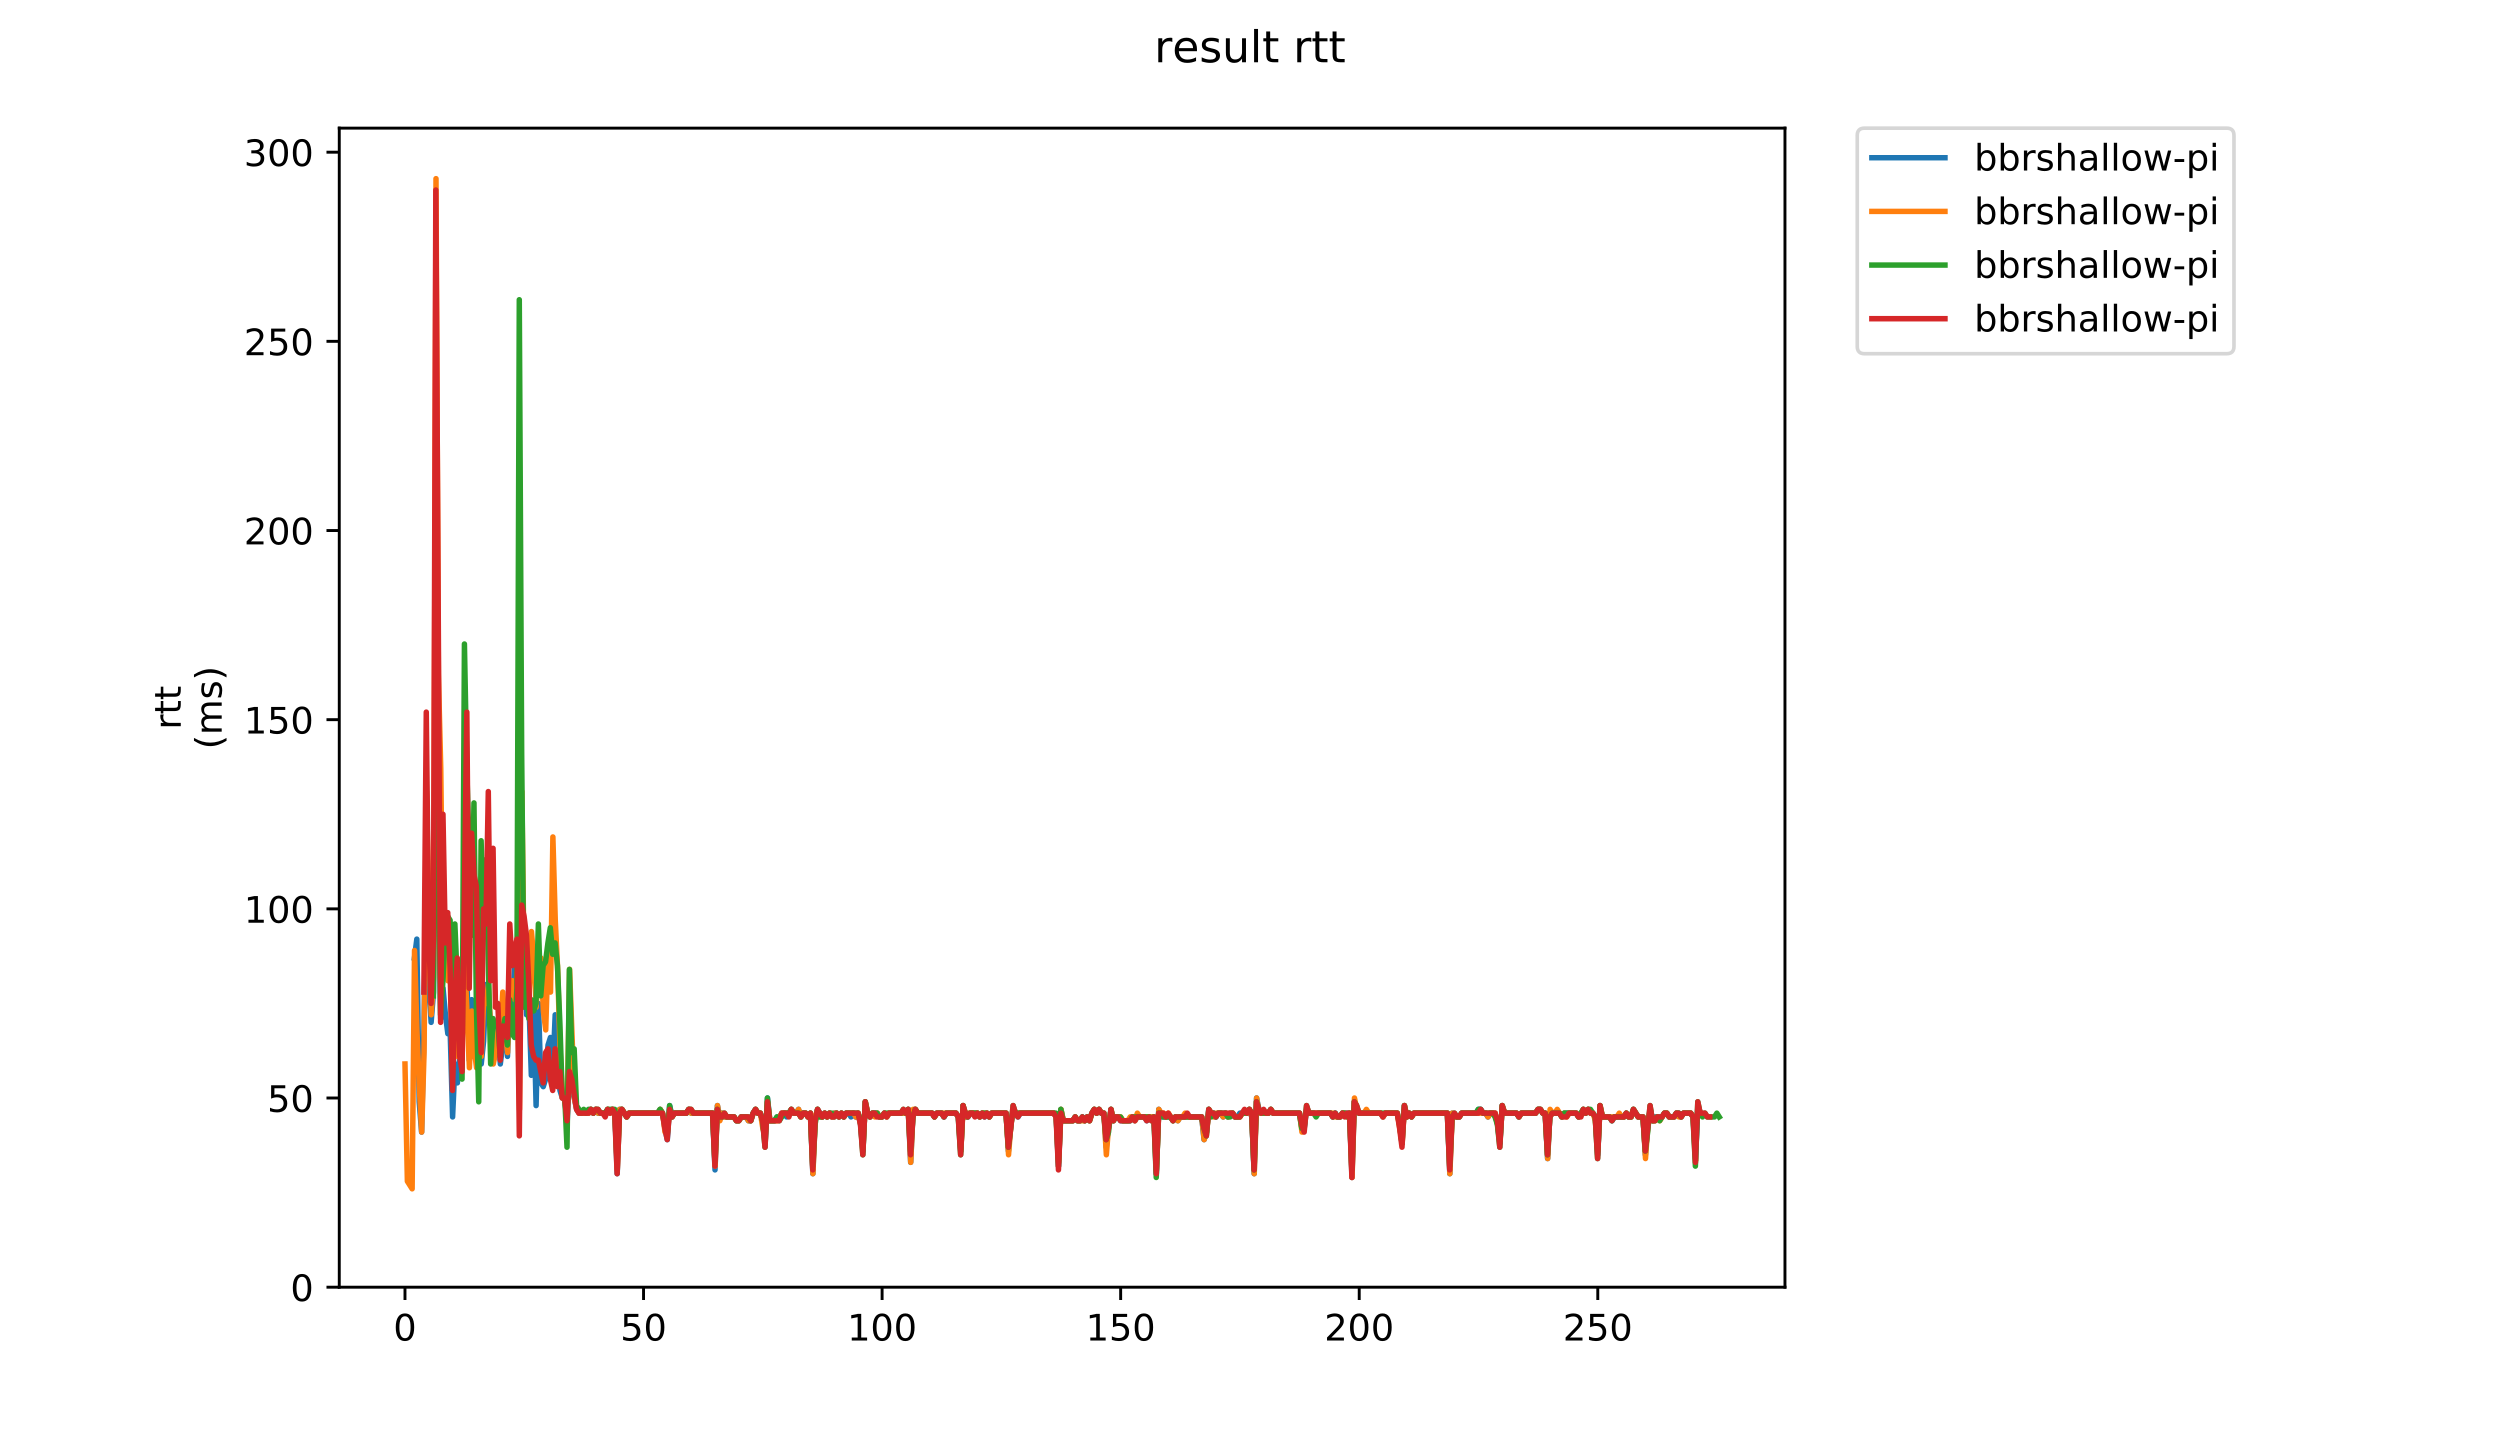 <?xml version="1.0" encoding="utf-8" standalone="no"?>
<!DOCTYPE svg PUBLIC "-//W3C//DTD SVG 1.1//EN"
  "http://www.w3.org/Graphics/SVG/1.1/DTD/svg11.dtd">
<!-- Created with matplotlib (https://matplotlib.org/) -->
<svg height="396pt" version="1.1" viewBox="0 0 684 396" width="684pt" xmlns="http://www.w3.org/2000/svg" xmlns:xlink="http://www.w3.org/1999/xlink">
 <defs>
  <style type="text/css">
*{stroke-linecap:butt;stroke-linejoin:round;}
  </style>
 </defs>
 <g id="figure_1">
  <g id="patch_1">
   <path d="M 0 396 
L 684 396 
L 684 0 
L 0 0 
z
" style="fill:#ffffff;"/>
  </g>
  <g id="axes_1">
   <g id="patch_2">
    <path d="M 92.824 352.174 
L 488.365 352.174 
L 488.365 35.062 
L 92.824 35.062 
z
" style="fill:#ffffff;"/>
   </g>
   <g id="matplotlib.axis_1">
    <g id="xtick_1">
     <g id="line2d_1">
      <defs>
       <path d="M 0 0 
L 0 3.5 
" id="maff7018f13" style="stroke:#000000;stroke-width:0.8;"/>
      </defs>
      <g>
       <use style="stroke:#000000;stroke-width:0.8;" x="110.803" xlink:href="#maff7018f13" y="352.174"/>
      </g>
     </g>
     <g id="text_1">
      <!-- 0 -->
      <defs>
       <path d="M 31.781 66.406 
Q 24.172 66.406 20.328 58.906 
Q 16.5 51.422 16.5 36.375 
Q 16.5 21.391 20.328 13.891 
Q 24.172 6.391 31.781 6.391 
Q 39.453 6.391 43.281 13.891 
Q 47.125 21.391 47.125 36.375 
Q 47.125 51.422 43.281 58.906 
Q 39.453 66.406 31.781 66.406 
z
M 31.781 74.219 
Q 44.047 74.219 50.516 64.516 
Q 56.984 54.828 56.984 36.375 
Q 56.984 17.969 50.516 8.266 
Q 44.047 -1.422 31.781 -1.422 
Q 19.531 -1.422 13.062 8.266 
Q 6.594 17.969 6.594 36.375 
Q 6.594 54.828 13.062 64.516 
Q 19.531 74.219 31.781 74.219 
z
" id="DejaVuSans-48"/>
      </defs>
      <g transform="translate(107.622 366.773)scale(0.1 -0.1)">
       <use xlink:href="#DejaVuSans-48"/>
      </g>
     </g>
    </g>
    <g id="xtick_2">
     <g id="line2d_2">
      <g>
       <use style="stroke:#000000;stroke-width:0.8;" x="176.073" xlink:href="#maff7018f13" y="352.174"/>
      </g>
     </g>
     <g id="text_2">
      <!-- 50 -->
      <defs>
       <path d="M 10.797 72.906 
L 49.516 72.906 
L 49.516 64.594 
L 19.828 64.594 
L 19.828 46.734 
Q 21.969 47.469 24.109 47.828 
Q 26.266 48.188 28.422 48.188 
Q 40.625 48.188 47.75 41.5 
Q 54.891 34.812 54.891 23.391 
Q 54.891 11.625 47.562 5.094 
Q 40.234 -1.422 26.906 -1.422 
Q 22.312 -1.422 17.547 -0.641 
Q 12.797 0.141 7.719 1.703 
L 7.719 11.625 
Q 12.109 9.234 16.797 8.062 
Q 21.484 6.891 26.703 6.891 
Q 35.156 6.891 40.078 11.328 
Q 45.016 15.766 45.016 23.391 
Q 45.016 31 40.078 35.438 
Q 35.156 39.891 26.703 39.891 
Q 22.75 39.891 18.812 39.016 
Q 14.891 38.141 10.797 36.281 
z
" id="DejaVuSans-53"/>
      </defs>
      <g transform="translate(169.711 366.773)scale(0.1 -0.1)">
       <use xlink:href="#DejaVuSans-53"/>
       <use x="63.623" xlink:href="#DejaVuSans-48"/>
      </g>
     </g>
    </g>
    <g id="xtick_3">
     <g id="line2d_3">
      <g>
       <use style="stroke:#000000;stroke-width:0.8;" x="241.343" xlink:href="#maff7018f13" y="352.174"/>
      </g>
     </g>
     <g id="text_3">
      <!-- 100 -->
      <defs>
       <path d="M 12.406 8.297 
L 28.516 8.297 
L 28.516 63.922 
L 10.984 60.406 
L 10.984 69.391 
L 28.422 72.906 
L 38.281 72.906 
L 38.281 8.297 
L 54.391 8.297 
L 54.391 0 
L 12.406 0 
z
" id="DejaVuSans-49"/>
      </defs>
      <g transform="translate(231.799 366.773)scale(0.1 -0.1)">
       <use xlink:href="#DejaVuSans-49"/>
       <use x="63.623" xlink:href="#DejaVuSans-48"/>
       <use x="127.246" xlink:href="#DejaVuSans-48"/>
      </g>
     </g>
    </g>
    <g id="xtick_4">
     <g id="line2d_4">
      <g>
       <use style="stroke:#000000;stroke-width:0.8;" x="306.613" xlink:href="#maff7018f13" y="352.174"/>
      </g>
     </g>
     <g id="text_4">
      <!-- 150 -->
      <g transform="translate(297.069 366.773)scale(0.1 -0.1)">
       <use xlink:href="#DejaVuSans-49"/>
       <use x="63.623" xlink:href="#DejaVuSans-53"/>
       <use x="127.246" xlink:href="#DejaVuSans-48"/>
      </g>
     </g>
    </g>
    <g id="xtick_5">
     <g id="line2d_5">
      <g>
       <use style="stroke:#000000;stroke-width:0.8;" x="371.883" xlink:href="#maff7018f13" y="352.174"/>
      </g>
     </g>
     <g id="text_5">
      <!-- 200 -->
      <defs>
       <path d="M 19.188 8.297 
L 53.609 8.297 
L 53.609 0 
L 7.328 0 
L 7.328 8.297 
Q 12.938 14.109 22.625 23.891 
Q 32.328 33.688 34.812 36.531 
Q 39.547 41.844 41.422 45.531 
Q 43.312 49.219 43.312 52.781 
Q 43.312 58.594 39.234 62.25 
Q 35.156 65.922 28.609 65.922 
Q 23.969 65.922 18.812 64.312 
Q 13.672 62.703 7.812 59.422 
L 7.812 69.391 
Q 13.766 71.781 18.938 73 
Q 24.125 74.219 28.422 74.219 
Q 39.75 74.219 46.484 68.547 
Q 53.219 62.891 53.219 53.422 
Q 53.219 48.922 51.531 44.891 
Q 49.859 40.875 45.406 35.406 
Q 44.188 33.984 37.641 27.219 
Q 31.109 20.453 19.188 8.297 
z
" id="DejaVuSans-50"/>
      </defs>
      <g transform="translate(362.339 366.773)scale(0.1 -0.1)">
       <use xlink:href="#DejaVuSans-50"/>
       <use x="63.623" xlink:href="#DejaVuSans-48"/>
       <use x="127.246" xlink:href="#DejaVuSans-48"/>
      </g>
     </g>
    </g>
    <g id="xtick_6">
     <g id="line2d_6">
      <g>
       <use style="stroke:#000000;stroke-width:0.8;" x="437.153" xlink:href="#maff7018f13" y="352.174"/>
      </g>
     </g>
     <g id="text_6">
      <!-- 250 -->
      <g transform="translate(427.61 366.773)scale(0.1 -0.1)">
       <use xlink:href="#DejaVuSans-50"/>
       <use x="63.623" xlink:href="#DejaVuSans-53"/>
       <use x="127.246" xlink:href="#DejaVuSans-48"/>
      </g>
     </g>
    </g>
   </g>
   <g id="matplotlib.axis_2">
    <g id="ytick_1">
     <g id="line2d_7">
      <defs>
       <path d="M 0 0 
L -3.5 0 
" id="m0fa1e72969" style="stroke:#000000;stroke-width:0.8;"/>
      </defs>
      <g>
       <use style="stroke:#000000;stroke-width:0.8;" x="92.824" xlink:href="#m0fa1e72969" y="352.174"/>
      </g>
     </g>
     <g id="text_7">
      <!-- 0 -->
      <g transform="translate(79.461 355.973)scale(0.1 -0.1)">
       <use xlink:href="#DejaVuSans-48"/>
      </g>
     </g>
    </g>
    <g id="ytick_2">
     <g id="line2d_8">
      <g>
       <use style="stroke:#000000;stroke-width:0.8;" x="92.824" xlink:href="#m0fa1e72969" y="300.418"/>
      </g>
     </g>
     <g id="text_8">
      <!-- 50 -->
      <g transform="translate(73.099 304.217)scale(0.1 -0.1)">
       <use xlink:href="#DejaVuSans-53"/>
       <use x="63.623" xlink:href="#DejaVuSans-48"/>
      </g>
     </g>
    </g>
    <g id="ytick_3">
     <g id="line2d_9">
      <g>
       <use style="stroke:#000000;stroke-width:0.8;" x="92.824" xlink:href="#m0fa1e72969" y="248.661"/>
      </g>
     </g>
     <g id="text_9">
      <!-- 100 -->
      <g transform="translate(66.736 252.461)scale(0.1 -0.1)">
       <use xlink:href="#DejaVuSans-49"/>
       <use x="63.623" xlink:href="#DejaVuSans-48"/>
       <use x="127.246" xlink:href="#DejaVuSans-48"/>
      </g>
     </g>
    </g>
    <g id="ytick_4">
     <g id="line2d_10">
      <g>
       <use style="stroke:#000000;stroke-width:0.8;" x="92.824" xlink:href="#m0fa1e72969" y="196.905"/>
      </g>
     </g>
     <g id="text_10">
      <!-- 150 -->
      <g transform="translate(66.736 200.704)scale(0.1 -0.1)">
       <use xlink:href="#DejaVuSans-49"/>
       <use x="63.623" xlink:href="#DejaVuSans-53"/>
       <use x="127.246" xlink:href="#DejaVuSans-48"/>
      </g>
     </g>
    </g>
    <g id="ytick_5">
     <g id="line2d_11">
      <g>
       <use style="stroke:#000000;stroke-width:0.8;" x="92.824" xlink:href="#m0fa1e72969" y="145.148"/>
      </g>
     </g>
     <g id="text_11">
      <!-- 200 -->
      <g transform="translate(66.736 148.948)scale(0.1 -0.1)">
       <use xlink:href="#DejaVuSans-50"/>
       <use x="63.623" xlink:href="#DejaVuSans-48"/>
       <use x="127.246" xlink:href="#DejaVuSans-48"/>
      </g>
     </g>
    </g>
    <g id="ytick_6">
     <g id="line2d_12">
      <g>
       <use style="stroke:#000000;stroke-width:0.8;" x="92.824" xlink:href="#m0fa1e72969" y="93.392"/>
      </g>
     </g>
     <g id="text_12">
      <!-- 250 -->
      <g transform="translate(66.736 97.191)scale(0.1 -0.1)">
       <use xlink:href="#DejaVuSans-50"/>
       <use x="63.623" xlink:href="#DejaVuSans-53"/>
       <use x="127.246" xlink:href="#DejaVuSans-48"/>
      </g>
     </g>
    </g>
    <g id="ytick_7">
     <g id="line2d_13">
      <g>
       <use style="stroke:#000000;stroke-width:0.8;" x="92.824" xlink:href="#m0fa1e72969" y="41.636"/>
      </g>
     </g>
     <g id="text_13">
      <!-- 300 -->
      <defs>
       <path d="M 40.578 39.312 
Q 47.656 37.797 51.625 33 
Q 55.609 28.219 55.609 21.188 
Q 55.609 10.406 48.188 4.484 
Q 40.766 -1.422 27.094 -1.422 
Q 22.516 -1.422 17.656 -0.516 
Q 12.797 0.391 7.625 2.203 
L 7.625 11.719 
Q 11.719 9.328 16.594 8.109 
Q 21.484 6.891 26.812 6.891 
Q 36.078 6.891 40.938 10.547 
Q 45.797 14.203 45.797 21.188 
Q 45.797 27.641 41.281 31.266 
Q 36.766 34.906 28.719 34.906 
L 20.219 34.906 
L 20.219 43.016 
L 29.109 43.016 
Q 36.375 43.016 40.234 45.922 
Q 44.094 48.828 44.094 54.297 
Q 44.094 59.906 40.109 62.906 
Q 36.141 65.922 28.719 65.922 
Q 24.656 65.922 20.016 65.031 
Q 15.375 64.156 9.812 62.312 
L 9.812 71.094 
Q 15.438 72.656 20.344 73.438 
Q 25.25 74.219 29.594 74.219 
Q 40.828 74.219 47.359 69.109 
Q 53.906 64.016 53.906 55.328 
Q 53.906 49.266 50.438 45.094 
Q 46.969 40.922 40.578 39.312 
z
" id="DejaVuSans-51"/>
      </defs>
      <g transform="translate(66.736 45.435)scale(0.1 -0.1)">
       <use xlink:href="#DejaVuSans-51"/>
       <use x="63.623" xlink:href="#DejaVuSans-48"/>
       <use x="127.246" xlink:href="#DejaVuSans-48"/>
      </g>
     </g>
    </g>
    <g id="text_14">
     <!-- rtt -->
     <defs>
      <path d="M 41.109 46.297 
Q 39.594 47.172 37.812 47.578 
Q 36.031 48 33.891 48 
Q 26.266 48 22.188 43.047 
Q 18.109 38.094 18.109 28.812 
L 18.109 0 
L 9.078 0 
L 9.078 54.688 
L 18.109 54.688 
L 18.109 46.188 
Q 20.953 51.172 25.484 53.578 
Q 30.031 56 36.531 56 
Q 37.453 56 38.578 55.875 
Q 39.703 55.766 41.062 55.516 
z
" id="DejaVuSans-114"/>
      <path d="M 18.312 70.219 
L 18.312 54.688 
L 36.812 54.688 
L 36.812 47.703 
L 18.312 47.703 
L 18.312 18.016 
Q 18.312 11.328 20.141 9.422 
Q 21.969 7.516 27.594 7.516 
L 36.812 7.516 
L 36.812 0 
L 27.594 0 
Q 17.188 0 13.234 3.875 
Q 9.281 7.766 9.281 18.016 
L 9.281 47.703 
L 2.688 47.703 
L 2.688 54.688 
L 9.281 54.688 
L 9.281 70.219 
z
" id="DejaVuSans-116"/>
     </defs>
     <g transform="translate(49.459 199.594)rotate(-90)scale(0.1 -0.1)">
      <use xlink:href="#DejaVuSans-114"/>
      <use x="41.113" xlink:href="#DejaVuSans-116"/>
      <use x="80.322" xlink:href="#DejaVuSans-116"/>
     </g>
     <!-- (ms) -->
     <defs>
      <path d="M 31 75.875 
Q 24.469 64.656 21.281 53.656 
Q 18.109 42.672 18.109 31.391 
Q 18.109 20.125 21.312 9.062 
Q 24.516 -2 31 -13.188 
L 23.188 -13.188 
Q 15.875 -1.703 12.234 9.375 
Q 8.594 20.453 8.594 31.391 
Q 8.594 42.281 12.203 53.312 
Q 15.828 64.359 23.188 75.875 
z
" id="DejaVuSans-40"/>
      <path d="M 52 44.188 
Q 55.375 50.25 60.062 53.125 
Q 64.75 56 71.094 56 
Q 79.641 56 84.281 50.016 
Q 88.922 44.047 88.922 33.016 
L 88.922 0 
L 79.891 0 
L 79.891 32.719 
Q 79.891 40.578 77.094 44.375 
Q 74.312 48.188 68.609 48.188 
Q 61.625 48.188 57.562 43.547 
Q 53.516 38.922 53.516 30.906 
L 53.516 0 
L 44.484 0 
L 44.484 32.719 
Q 44.484 40.625 41.703 44.406 
Q 38.922 48.188 33.109 48.188 
Q 26.219 48.188 22.156 43.531 
Q 18.109 38.875 18.109 30.906 
L 18.109 0 
L 9.078 0 
L 9.078 54.688 
L 18.109 54.688 
L 18.109 46.188 
Q 21.188 51.219 25.484 53.609 
Q 29.781 56 35.688 56 
Q 41.656 56 45.828 52.969 
Q 50 49.953 52 44.188 
z
" id="DejaVuSans-109"/>
      <path d="M 44.281 53.078 
L 44.281 44.578 
Q 40.484 46.531 36.375 47.5 
Q 32.281 48.484 27.875 48.484 
Q 21.188 48.484 17.844 46.438 
Q 14.5 44.391 14.5 40.281 
Q 14.5 37.156 16.891 35.375 
Q 19.281 33.594 26.516 31.984 
L 29.594 31.297 
Q 39.156 29.25 43.188 25.516 
Q 47.219 21.781 47.219 15.094 
Q 47.219 7.469 41.188 3.016 
Q 35.156 -1.422 24.609 -1.422 
Q 20.219 -1.422 15.453 -0.562 
Q 10.688 0.297 5.422 2 
L 5.422 11.281 
Q 10.406 8.688 15.234 7.391 
Q 20.062 6.109 24.812 6.109 
Q 31.156 6.109 34.562 8.281 
Q 37.984 10.453 37.984 14.406 
Q 37.984 18.062 35.516 20.016 
Q 33.062 21.969 24.703 23.781 
L 21.578 24.516 
Q 13.234 26.266 9.516 29.906 
Q 5.812 33.547 5.812 39.891 
Q 5.812 47.609 11.281 51.797 
Q 16.75 56 26.812 56 
Q 31.781 56 36.172 55.266 
Q 40.578 54.547 44.281 53.078 
z
" id="DejaVuSans-115"/>
      <path d="M 8.016 75.875 
L 15.828 75.875 
Q 23.141 64.359 26.781 53.312 
Q 30.422 42.281 30.422 31.391 
Q 30.422 20.453 26.781 9.375 
Q 23.141 -1.703 15.828 -13.188 
L 8.016 -13.188 
Q 14.5 -2 17.703 9.062 
Q 20.906 20.125 20.906 31.391 
Q 20.906 42.672 17.703 53.656 
Q 14.5 64.656 8.016 75.875 
z
" id="DejaVuSans-41"/>
     </defs>
     <g transform="translate(60.657 204.995)rotate(-90)scale(0.1 -0.1)">
      <use xlink:href="#DejaVuSans-40"/>
      <use x="39.014" xlink:href="#DejaVuSans-109"/>
      <use x="136.426" xlink:href="#DejaVuSans-115"/>
      <use x="188.525" xlink:href="#DejaVuSans-41"/>
     </g>
    </g>
   </g>
   <g id="line2d_14">
    <path clip-path="url(#p3e7b87538c)" d="M 113.388 262.118 
L 114.04 256.942 
L 114.693 301.453 
L 115.346 309.734 
L 115.999 281.785 
L 116.651 235.205 
L 117.304 269.364 
L 117.957 279.715 
L 118.609 271.434 
L 119.262 191.729 
L 119.915 223.818 
L 120.567 278.68 
L 121.22 270.399 
L 121.873 277.645 
L 122.526 282.821 
L 123.178 282.821 
L 123.831 305.593 
L 124.484 291.102 
L 125.136 296.277 
L 125.789 289.031 
L 126.442 278.68 
L 127.094 263.153 
L 127.747 268.329 
L 128.4 290.066 
L 129.053 273.504 
L 129.705 289.031 
L 130.358 286.961 
L 131.011 278.68 
L 131.663 291.102 
L 132.316 284.891 
L 132.969 269.364 
L 133.621 273.504 
L 134.927 286.961 
L 135.58 286.961 
L 136.232 280.75 
L 136.885 291.102 
L 137.538 285.926 
L 138.19 275.575 
L 138.843 289.031 
L 139.496 270.399 
L 140.148 278.68 
L 140.801 263.153 
L 141.454 263.153 
L 142.107 292.137 
L 142.759 243.486 
L 143.412 256.942 
L 144.065 277.645 
L 144.717 274.54 
L 145.37 294.207 
L 146.023 276.61 
L 146.675 302.488 
L 147.328 274.54 
L 147.981 296.277 
L 148.634 297.312 
L 149.286 295.242 
L 149.939 285.926 
L 150.592 283.856 
L 151.244 293.172 
L 151.897 277.645 
L 152.55 290.066 
L 153.202 298.347 
L 153.855 300.418 
L 154.508 300.418 
L 155.161 307.664 
L 155.813 291.102 
L 156.466 298.347 
L 157.119 300.418 
L 157.771 303.523 
L 158.424 304.558 
L 161.035 304.558 
L 161.688 303.523 
L 162.34 304.558 
L 162.993 303.523 
L 163.646 304.558 
L 165.604 304.558 
L 166.256 303.523 
L 166.909 304.558 
L 167.562 303.523 
L 168.215 304.558 
L 168.867 321.12 
L 169.52 303.523 
L 170.173 303.523 
L 171.478 305.593 
L 172.131 304.558 
L 179.963 304.558 
L 180.616 303.523 
L 181.269 304.558 
L 181.921 308.699 
L 182.574 311.804 
L 183.227 302.488 
L 183.879 305.593 
L 184.532 304.558 
L 187.796 304.558 
L 188.448 303.523 
L 189.101 304.558 
L 194.975 304.558 
L 195.628 320.085 
L 196.281 302.488 
L 196.933 305.593 
L 197.586 304.558 
L 198.239 305.593 
L 200.85 305.593 
L 201.502 306.629 
L 202.155 306.629 
L 202.808 305.593 
L 204.113 305.593 
L 204.766 306.629 
L 205.419 306.629 
L 206.071 304.558 
L 206.724 303.523 
L 207.377 304.558 
L 208.029 304.558 
L 208.682 306.629 
L 209.335 312.839 
L 209.987 300.418 
L 210.64 306.629 
L 211.946 306.629 
L 212.598 305.593 
L 213.251 305.593 
L 213.904 304.558 
L 214.556 304.558 
L 215.209 305.593 
L 216.514 303.523 
L 217.167 304.558 
L 217.82 304.558 
L 218.473 303.523 
L 219.125 305.593 
L 219.778 304.558 
L 220.431 304.558 
L 221.083 305.593 
L 221.736 304.558 
L 222.389 321.12 
L 223.041 306.629 
L 223.694 303.523 
L 225 305.593 
L 225.652 304.558 
L 226.305 305.593 
L 226.958 304.558 
L 227.61 305.593 
L 228.263 304.558 
L 228.916 304.558 
L 229.568 305.593 
L 230.221 304.558 
L 230.874 305.593 
L 231.527 304.558 
L 232.179 304.558 
L 232.832 305.593 
L 233.485 304.558 
L 234.137 305.593 
L 234.79 304.558 
L 235.443 307.664 
L 236.095 314.91 
L 236.748 301.453 
L 237.401 304.558 
L 238.054 305.593 
L 238.706 304.558 
L 240.012 304.558 
L 240.664 305.593 
L 241.317 305.593 
L 241.97 304.558 
L 242.622 305.593 
L 243.275 304.558 
L 247.844 304.558 
L 248.497 303.523 
L 249.149 318.015 
L 249.802 304.558 
L 250.455 303.523 
L 251.108 304.558 
L 255.024 304.558 
L 255.676 305.593 
L 256.329 304.558 
L 257.635 304.558 
L 258.287 305.593 
L 258.94 304.558 
L 261.551 304.558 
L 262.203 305.593 
L 262.856 314.91 
L 263.509 302.488 
L 264.162 305.593 
L 264.814 305.593 
L 265.467 304.558 
L 267.425 304.558 
L 268.078 305.593 
L 268.73 304.558 
L 269.383 305.593 
L 270.036 304.558 
L 270.689 305.593 
L 271.341 304.558 
L 275.257 304.558 
L 275.91 314.91 
L 276.563 307.664 
L 277.216 303.523 
L 278.521 305.593 
L 279.174 304.558 
L 288.311 304.558 
L 288.964 305.593 
L 289.617 319.05 
L 290.27 303.523 
L 290.922 306.629 
L 293.533 306.629 
L 294.186 305.593 
L 294.838 306.629 
L 295.491 306.629 
L 296.144 305.593 
L 296.797 306.629 
L 297.449 305.593 
L 298.102 306.629 
L 298.755 304.558 
L 299.407 303.523 
L 300.06 304.558 
L 300.713 303.523 
L 301.365 304.558 
L 302.018 304.558 
L 302.671 313.874 
L 303.324 307.664 
L 303.976 303.523 
L 304.629 306.629 
L 305.282 305.593 
L 305.934 305.593 
L 306.587 306.629 
L 309.198 306.629 
L 309.851 305.593 
L 310.503 306.629 
L 311.156 305.593 
L 313.114 305.593 
L 313.767 306.629 
L 314.419 305.593 
L 315.725 305.593 
L 316.378 321.12 
L 317.03 303.523 
L 317.683 305.593 
L 320.294 305.593 
L 320.946 306.629 
L 321.599 305.593 
L 322.252 306.629 
L 322.905 305.593 
L 328.779 305.593 
L 329.432 311.804 
L 330.084 309.734 
L 330.737 303.523 
L 331.39 304.558 
L 332.042 304.558 
L 332.695 305.593 
L 333.348 304.558 
L 334 304.558 
L 334.653 305.593 
L 335.306 304.558 
L 335.959 305.593 
L 336.611 304.558 
L 337.264 304.558 
L 337.917 305.593 
L 338.569 305.593 
L 339.222 304.558 
L 341.18 304.558 
L 341.833 303.523 
L 342.486 305.593 
L 343.138 321.12 
L 343.791 300.418 
L 344.444 303.523 
L 345.096 304.558 
L 347.055 304.558 
L 347.707 303.523 
L 348.36 304.558 
L 355.54 304.558 
L 356.192 308.699 
L 356.845 308.699 
L 357.498 303.523 
L 358.15 304.558 
L 364.025 304.558 
L 364.677 305.593 
L 365.33 304.558 
L 365.983 305.593 
L 366.636 305.593 
L 367.288 304.558 
L 369.246 304.558 
L 369.899 322.155 
L 370.552 301.453 
L 371.204 303.523 
L 371.857 304.558 
L 377.731 304.558 
L 378.384 305.593 
L 379.037 304.558 
L 382.3 304.558 
L 382.953 307.664 
L 383.606 312.839 
L 384.258 302.488 
L 384.911 305.593 
L 385.564 304.558 
L 386.217 305.593 
L 386.869 304.558 
L 396.007 304.558 
L 396.66 321.12 
L 397.312 304.558 
L 397.965 305.593 
L 399.271 305.593 
L 399.923 304.558 
L 403.839 304.558 
L 404.492 303.523 
L 405.145 303.523 
L 405.798 304.558 
L 406.45 304.558 
L 407.103 305.593 
L 407.756 304.558 
L 409.061 304.558 
L 409.714 307.664 
L 410.366 312.839 
L 411.019 302.488 
L 411.672 304.558 
L 414.935 304.558 
L 415.588 305.593 
L 416.241 304.558 
L 420.157 304.558 
L 420.81 303.523 
L 421.462 303.523 
L 422.115 304.558 
L 422.768 304.558 
L 423.42 316.98 
L 424.073 304.558 
L 426.684 304.558 
L 427.337 305.593 
L 427.989 304.558 
L 431.253 304.558 
L 431.906 305.593 
L 433.211 303.523 
L 433.864 304.558 
L 434.516 303.523 
L 435.169 304.558 
L 435.822 304.558 
L 436.474 305.593 
L 437.127 315.945 
L 437.78 302.488 
L 438.433 305.593 
L 440.391 305.593 
L 441.043 306.629 
L 441.696 305.593 
L 444.307 305.593 
L 444.96 304.558 
L 445.612 305.593 
L 446.265 305.593 
L 446.918 303.523 
L 448.223 305.593 
L 449.528 305.593 
L 450.181 315.945 
L 450.834 307.664 
L 451.487 303.523 
L 452.139 306.629 
L 452.792 305.593 
L 454.75 305.593 
L 455.403 304.558 
L 456.055 304.558 
L 456.708 305.593 
L 458.014 305.593 
L 458.666 304.558 
L 459.319 304.558 
L 459.972 305.593 
L 460.624 304.558 
L 462.582 304.558 
L 463.235 305.593 
L 463.888 316.98 
L 464.541 302.488 
L 465.193 304.558 
L 465.193 304.558 
" style="fill:none;stroke:#1f77b4;stroke-linecap:square;stroke-width:1.5;"/>
   </g>
   <g id="line2d_15">
    <path clip-path="url(#p3e7b87538c)" d="M 110.803 291.102 
L 111.456 323.191 
L 112.761 325.261 
L 113.414 260.048 
L 114.067 281.785 
L 114.719 297.312 
L 115.372 309.734 
L 116.025 287.996 
L 116.677 216.572 
L 117.983 277.645 
L 118.635 267.294 
L 119.288 48.881 
L 119.941 184.483 
L 120.594 210.362 
L 121.246 265.223 
L 121.899 254.872 
L 122.552 268.329 
L 123.204 262.118 
L 123.857 289.031 
L 124.51 281.785 
L 125.162 289.031 
L 125.815 275.575 
L 126.468 283.856 
L 127.121 262.118 
L 128.426 292.137 
L 129.079 276.61 
L 129.731 286.961 
L 130.384 292.137 
L 131.037 281.785 
L 131.689 289.031 
L 132.342 273.504 
L 132.995 274.54 
L 133.648 269.364 
L 134.3 282.821 
L 134.953 291.102 
L 135.606 287.996 
L 136.258 281.785 
L 136.911 283.856 
L 137.564 271.434 
L 138.216 281.785 
L 138.869 287.996 
L 139.522 268.329 
L 140.175 268.329 
L 140.827 273.504 
L 141.48 266.258 
L 142.133 303.523 
L 142.785 216.572 
L 143.438 268.329 
L 144.091 268.329 
L 144.743 272.469 
L 145.396 254.872 
L 146.049 262.118 
L 146.702 275.575 
L 147.354 263.153 
L 148.007 262.118 
L 148.66 276.61 
L 149.312 281.785 
L 149.965 260.048 
L 150.618 271.434 
L 151.27 228.994 
L 151.923 251.767 
L 152.576 265.223 
L 153.229 286.961 
L 153.881 300.418 
L 154.534 300.418 
L 155.187 306.629 
L 155.839 265.223 
L 157.145 300.418 
L 157.797 303.523 
L 158.45 304.558 
L 161.061 304.558 
L 161.714 303.523 
L 162.366 304.558 
L 163.019 303.523 
L 163.672 304.558 
L 165.63 304.558 
L 166.283 303.523 
L 166.935 304.558 
L 167.588 303.523 
L 168.241 304.558 
L 168.893 320.085 
L 169.546 303.523 
L 170.199 303.523 
L 171.504 305.593 
L 172.157 304.558 
L 179.989 304.558 
L 180.642 303.523 
L 181.295 304.558 
L 181.947 309.734 
L 182.6 309.734 
L 183.253 303.523 
L 183.906 305.593 
L 184.558 304.558 
L 187.822 304.558 
L 188.474 303.523 
L 189.127 304.558 
L 195.001 304.558 
L 195.654 319.05 
L 196.307 302.488 
L 196.96 306.629 
L 197.612 304.558 
L 198.265 305.593 
L 200.876 305.593 
L 201.528 306.629 
L 202.181 306.629 
L 202.834 305.593 
L 204.139 305.593 
L 204.792 306.629 
L 205.445 306.629 
L 206.097 304.558 
L 206.75 303.523 
L 207.403 304.558 
L 208.055 304.558 
L 208.708 308.699 
L 209.361 310.769 
L 210.014 301.453 
L 210.666 306.629 
L 212.624 306.629 
L 213.93 304.558 
L 215.888 304.558 
L 216.541 303.523 
L 217.193 304.558 
L 217.846 304.558 
L 218.499 303.523 
L 219.151 305.593 
L 219.804 304.558 
L 220.457 304.558 
L 221.109 305.593 
L 221.762 304.558 
L 222.415 321.12 
L 223.068 305.593 
L 223.72 303.523 
L 224.373 305.593 
L 225.026 305.593 
L 225.678 304.558 
L 226.331 305.593 
L 226.984 304.558 
L 227.636 305.593 
L 228.289 304.558 
L 228.942 304.558 
L 229.595 305.593 
L 230.247 304.558 
L 230.9 305.593 
L 231.553 304.558 
L 233.511 304.558 
L 234.163 305.593 
L 234.816 304.558 
L 235.469 307.664 
L 236.122 313.874 
L 236.774 301.453 
L 237.427 304.558 
L 238.08 305.593 
L 238.732 304.558 
L 239.385 305.593 
L 240.038 304.558 
L 240.69 305.593 
L 241.343 305.593 
L 241.996 304.558 
L 242.649 305.593 
L 243.301 304.558 
L 247.87 304.558 
L 248.523 303.523 
L 249.176 318.015 
L 249.828 303.523 
L 250.481 303.523 
L 251.134 304.558 
L 255.05 304.558 
L 255.703 305.593 
L 256.355 304.558 
L 261.577 304.558 
L 262.23 305.593 
L 262.882 314.91 
L 263.535 302.488 
L 264.188 305.593 
L 264.84 304.558 
L 267.451 304.558 
L 268.104 305.593 
L 268.757 304.558 
L 270.062 304.558 
L 270.715 305.593 
L 271.367 304.558 
L 275.284 304.558 
L 275.936 315.945 
L 276.589 307.664 
L 277.242 303.523 
L 277.894 304.558 
L 288.338 304.558 
L 288.99 305.593 
L 289.643 318.015 
L 290.296 303.523 
L 290.948 306.629 
L 293.559 306.629 
L 294.212 305.593 
L 294.865 306.629 
L 296.823 306.629 
L 297.475 305.593 
L 298.128 306.629 
L 298.781 304.558 
L 299.433 303.523 
L 300.086 304.558 
L 300.739 303.523 
L 301.392 304.558 
L 302.044 304.558 
L 302.697 315.945 
L 303.35 307.664 
L 304.002 303.523 
L 304.655 306.629 
L 305.308 305.593 
L 306.613 305.593 
L 307.266 306.629 
L 308.571 306.629 
L 309.224 305.593 
L 309.877 305.593 
L 310.529 306.629 
L 311.182 304.558 
L 311.835 305.593 
L 315.751 305.593 
L 316.404 320.085 
L 317.056 303.523 
L 317.709 304.558 
L 318.362 304.558 
L 319.014 305.593 
L 319.667 304.558 
L 320.973 306.629 
L 321.625 305.593 
L 322.278 306.629 
L 322.931 305.593 
L 323.583 305.593 
L 324.236 304.558 
L 324.889 305.593 
L 328.805 305.593 
L 329.458 311.804 
L 330.11 309.734 
L 330.763 303.523 
L 332.068 305.593 
L 332.721 304.558 
L 334.027 304.558 
L 334.679 305.593 
L 335.332 304.558 
L 335.985 305.593 
L 336.637 304.558 
L 337.29 304.558 
L 337.943 305.593 
L 339.248 305.593 
L 339.901 304.558 
L 341.206 304.558 
L 341.859 303.523 
L 342.512 305.593 
L 343.164 321.12 
L 343.817 300.418 
L 344.47 304.558 
L 347.081 304.558 
L 347.733 303.523 
L 348.386 304.558 
L 355.566 304.558 
L 356.218 309.734 
L 356.871 307.664 
L 357.524 303.523 
L 358.177 304.558 
L 364.704 304.558 
L 365.356 305.593 
L 366.662 305.593 
L 367.314 304.558 
L 367.967 304.558 
L 368.62 305.593 
L 369.272 304.558 
L 369.925 322.155 
L 370.578 300.418 
L 371.231 303.523 
L 371.883 304.558 
L 373.189 304.558 
L 373.841 303.523 
L 374.494 304.558 
L 377.758 304.558 
L 378.41 305.593 
L 379.063 304.558 
L 382.326 304.558 
L 383.632 312.839 
L 384.285 302.488 
L 384.937 305.593 
L 385.59 304.558 
L 386.243 305.593 
L 386.895 304.558 
L 396.033 304.558 
L 396.686 321.12 
L 397.339 304.558 
L 397.991 305.593 
L 399.297 305.593 
L 399.949 304.558 
L 406.476 304.558 
L 407.129 305.593 
L 407.782 304.558 
L 409.087 304.558 
L 409.74 307.664 
L 410.393 311.804 
L 411.045 302.488 
L 411.698 304.558 
L 414.961 304.558 
L 415.614 305.593 
L 416.267 304.558 
L 420.183 304.558 
L 420.836 303.523 
L 421.488 303.523 
L 422.141 304.558 
L 422.794 304.558 
L 423.447 316.98 
L 424.099 303.523 
L 424.752 304.558 
L 425.405 304.558 
L 426.057 303.523 
L 427.363 305.593 
L 428.015 304.558 
L 428.668 305.593 
L 429.321 304.558 
L 431.279 304.558 
L 431.932 305.593 
L 433.237 303.523 
L 433.89 304.558 
L 434.542 303.523 
L 435.195 304.558 
L 435.848 304.558 
L 436.501 306.629 
L 437.153 314.91 
L 437.806 302.488 
L 438.459 305.593 
L 442.375 305.593 
L 443.028 304.558 
L 443.68 305.593 
L 444.333 305.593 
L 444.986 304.558 
L 445.638 305.593 
L 446.291 305.593 
L 446.944 303.523 
L 448.249 305.593 
L 449.555 305.593 
L 450.207 316.98 
L 450.86 307.664 
L 451.513 303.523 
L 452.165 306.629 
L 452.818 306.629 
L 453.471 305.593 
L 454.123 306.629 
L 455.429 304.558 
L 456.082 304.558 
L 456.734 305.593 
L 458.04 305.593 
L 458.692 304.558 
L 459.345 305.593 
L 459.998 305.593 
L 460.65 304.558 
L 462.609 304.558 
L 463.261 305.593 
L 463.914 316.98 
L 463.914 316.98 
" style="fill:none;stroke:#ff7f0e;stroke-linecap:square;stroke-width:1.5;"/>
   </g>
   <g id="line2d_16">
    <path clip-path="url(#p3e7b87538c)" d="M 118.581 272.469 
L 119.233 163.781 
L 119.886 227.959 
L 120.539 277.645 
L 121.191 268.329 
L 121.844 253.837 
L 122.497 250.732 
L 123.15 251.767 
L 123.802 294.207 
L 124.455 252.802 
L 125.108 268.329 
L 125.76 269.364 
L 126.413 295.242 
L 127.066 176.202 
L 127.718 210.362 
L 129.024 255.907 
L 129.677 219.678 
L 130.329 274.54 
L 130.982 301.453 
L 131.635 230.029 
L 132.287 254.872 
L 132.94 235.205 
L 134.245 291.102 
L 134.898 278.68 
L 135.551 280.75 
L 136.204 279.715 
L 136.856 289.031 
L 137.509 281.785 
L 138.162 278.68 
L 138.814 285.926 
L 139.467 273.504 
L 140.12 282.821 
L 140.772 283.856 
L 141.425 270.399 
L 142.078 82.006 
L 142.731 206.221 
L 143.383 275.575 
L 144.036 269.364 
L 144.689 278.68 
L 145.341 273.504 
L 145.994 276.61 
L 146.647 274.54 
L 147.299 252.802 
L 147.952 272.469 
L 148.605 264.188 
L 149.258 263.153 
L 149.91 257.977 
L 150.563 253.837 
L 151.216 261.083 
L 151.868 257.977 
L 152.521 264.188 
L 153.174 279.715 
L 153.826 299.383 
L 154.479 299.383 
L 155.132 313.874 
L 155.785 265.223 
L 156.437 287.996 
L 157.09 286.961 
L 157.743 302.488 
L 159.048 304.558 
L 159.701 303.523 
L 160.353 304.558 
L 161.006 303.523 
L 161.659 303.523 
L 162.312 304.558 
L 162.964 303.523 
L 163.617 303.523 
L 164.27 304.558 
L 165.575 304.558 
L 166.228 303.523 
L 168.186 303.523 
L 168.839 318.015 
L 169.491 304.558 
L 170.144 303.523 
L 171.449 305.593 
L 172.102 304.558 
L 179.934 304.558 
L 180.587 303.523 
L 181.24 304.558 
L 182.545 310.769 
L 183.198 302.488 
L 183.851 305.593 
L 184.503 304.558 
L 187.767 304.558 
L 188.42 303.523 
L 189.072 303.523 
L 189.725 304.558 
L 194.947 304.558 
L 195.599 318.015 
L 196.252 303.523 
L 196.905 305.593 
L 197.557 305.593 
L 198.21 304.558 
L 198.863 305.593 
L 200.821 305.593 
L 201.474 306.629 
L 202.126 306.629 
L 202.779 305.593 
L 204.737 305.593 
L 205.39 306.629 
L 206.042 304.558 
L 206.695 303.523 
L 207.348 304.558 
L 208.001 304.558 
L 208.653 306.629 
L 209.306 313.874 
L 209.959 300.418 
L 210.611 306.629 
L 211.917 306.629 
L 212.569 305.593 
L 213.222 306.629 
L 214.528 304.558 
L 215.833 304.558 
L 216.486 303.523 
L 217.138 304.558 
L 218.444 304.558 
L 219.097 305.593 
L 219.749 304.558 
L 220.402 304.558 
L 221.055 305.593 
L 221.707 304.558 
L 222.36 319.05 
L 223.013 307.664 
L 223.665 303.523 
L 224.318 305.593 
L 224.971 305.593 
L 225.624 304.558 
L 226.276 305.593 
L 226.929 304.558 
L 227.582 304.558 
L 228.234 305.593 
L 228.887 304.558 
L 229.54 305.593 
L 230.192 304.558 
L 230.845 305.593 
L 231.498 304.558 
L 234.761 304.558 
L 235.414 306.629 
L 236.067 315.945 
L 236.719 301.453 
L 237.372 304.558 
L 238.025 305.593 
L 238.678 304.558 
L 239.983 304.558 
L 240.636 305.593 
L 241.288 305.593 
L 241.941 304.558 
L 246.51 304.558 
L 247.163 303.523 
L 247.815 304.558 
L 248.468 303.523 
L 249.121 314.91 
L 249.773 305.593 
L 250.426 303.523 
L 251.079 304.558 
L 254.995 304.558 
L 255.648 305.593 
L 256.3 304.558 
L 257.606 304.558 
L 258.259 305.593 
L 258.911 304.558 
L 261.522 304.558 
L 262.175 305.593 
L 262.827 315.945 
L 263.48 302.488 
L 264.133 304.558 
L 264.786 305.593 
L 265.438 304.558 
L 267.396 304.558 
L 268.049 305.593 
L 268.702 304.558 
L 270.007 304.558 
L 270.66 305.593 
L 271.313 304.558 
L 275.229 304.558 
L 275.881 313.874 
L 276.534 308.699 
L 277.187 302.488 
L 277.84 304.558 
L 288.935 304.558 
L 289.588 319.05 
L 290.241 303.523 
L 290.894 306.629 
L 293.504 306.629 
L 294.157 305.593 
L 294.81 306.629 
L 295.462 306.629 
L 296.115 305.593 
L 296.768 306.629 
L 297.421 305.593 
L 298.073 306.629 
L 298.726 304.558 
L 299.379 303.523 
L 300.031 304.558 
L 300.684 303.523 
L 301.337 304.558 
L 301.989 304.558 
L 302.642 311.804 
L 303.295 309.734 
L 303.948 303.523 
L 304.6 306.629 
L 305.253 305.593 
L 306.558 305.593 
L 307.211 306.629 
L 309.169 306.629 
L 309.822 305.593 
L 314.391 305.593 
L 315.043 306.629 
L 315.696 305.593 
L 316.349 322.155 
L 317.002 304.558 
L 317.654 304.558 
L 318.307 305.593 
L 320.265 305.593 
L 320.918 306.629 
L 321.57 305.593 
L 328.75 305.593 
L 329.403 308.699 
L 330.056 310.769 
L 330.708 303.523 
L 331.361 305.593 
L 332.014 304.558 
L 332.666 305.593 
L 333.319 304.558 
L 335.277 304.558 
L 335.93 305.593 
L 336.583 305.593 
L 337.235 304.558 
L 337.888 305.593 
L 339.193 305.593 
L 339.846 304.558 
L 341.151 304.558 
L 341.804 303.523 
L 342.457 304.558 
L 343.11 320.085 
L 343.762 301.453 
L 344.415 303.523 
L 345.068 304.558 
L 347.026 304.558 
L 347.678 303.523 
L 348.331 304.558 
L 355.511 304.558 
L 356.164 308.699 
L 356.816 308.699 
L 357.469 302.488 
L 358.122 304.558 
L 359.427 304.558 
L 360.08 305.593 
L 360.732 304.558 
L 363.996 304.558 
L 364.649 305.593 
L 365.301 304.558 
L 365.954 305.593 
L 366.607 305.593 
L 367.259 304.558 
L 367.912 304.558 
L 368.565 305.593 
L 369.218 304.558 
L 369.87 320.085 
L 370.523 301.453 
L 371.176 302.488 
L 371.828 304.558 
L 382.272 304.558 
L 382.924 307.664 
L 383.577 312.839 
L 384.23 302.488 
L 384.882 305.593 
L 385.535 304.558 
L 386.188 305.593 
L 386.841 304.558 
L 395.978 304.558 
L 396.631 319.05 
L 397.284 305.593 
L 397.936 304.558 
L 398.589 305.593 
L 399.242 305.593 
L 399.895 304.558 
L 403.811 304.558 
L 404.463 303.523 
L 405.116 303.523 
L 405.769 304.558 
L 408.38 304.558 
L 409.032 305.593 
L 409.685 307.664 
L 410.338 313.874 
L 410.99 302.488 
L 411.643 304.558 
L 414.907 304.558 
L 415.559 305.593 
L 416.212 304.558 
L 420.128 304.558 
L 420.781 303.523 
L 421.434 303.523 
L 422.086 304.558 
L 422.739 304.558 
L 423.392 315.945 
L 424.044 305.593 
L 424.697 304.558 
L 426.655 304.558 
L 427.308 305.593 
L 427.961 304.558 
L 431.224 304.558 
L 431.877 305.593 
L 433.182 303.523 
L 433.835 304.558 
L 434.488 303.523 
L 435.14 303.523 
L 436.446 305.593 
L 437.098 316.98 
L 437.751 302.488 
L 438.404 305.593 
L 440.362 305.593 
L 441.015 306.629 
L 441.667 305.593 
L 444.278 305.593 
L 444.931 304.558 
L 445.584 305.593 
L 446.236 305.593 
L 446.889 303.523 
L 448.194 305.593 
L 449.5 305.593 
L 450.152 314.91 
L 450.805 309.734 
L 451.458 302.488 
L 452.111 306.629 
L 452.763 306.629 
L 453.416 305.593 
L 454.069 306.629 
L 455.374 304.558 
L 456.027 304.558 
L 456.679 305.593 
L 457.985 305.593 
L 458.638 304.558 
L 459.29 304.558 
L 459.943 305.593 
L 460.596 304.558 
L 462.554 304.558 
L 463.206 305.593 
L 463.859 319.05 
L 464.512 301.453 
L 465.165 304.558 
L 465.817 305.593 
L 466.47 304.558 
L 467.123 305.593 
L 469.081 305.593 
L 469.733 304.558 
L 470.386 305.593 
L 470.386 305.593 
" style="fill:none;stroke:#2ca02c;stroke-linecap:square;stroke-width:1.5;"/>
   </g>
   <g id="line2d_17">
    <path clip-path="url(#p3e7b87538c)" d="M 115.975 271.434 
L 116.628 194.835 
L 117.28 254.872 
L 117.933 274.54 
L 118.586 256.942 
L 119.239 51.987 
L 120.544 279.715 
L 121.197 222.783 
L 121.849 257.977 
L 122.502 249.696 
L 123.155 265.223 
L 123.807 298.347 
L 124.46 272.469 
L 125.113 262.118 
L 125.766 289.031 
L 126.418 293.172 
L 127.724 194.835 
L 128.376 270.399 
L 129.029 227.959 
L 129.682 239.345 
L 130.334 242.451 
L 130.987 273.504 
L 131.64 287.996 
L 132.293 248.661 
L 132.945 252.802 
L 133.598 216.572 
L 134.251 268.329 
L 134.903 232.099 
L 135.556 275.575 
L 136.209 274.54 
L 136.861 290.066 
L 137.514 280.75 
L 138.167 280.75 
L 138.82 283.856 
L 139.472 252.802 
L 140.125 264.188 
L 140.778 260.048 
L 141.43 256.942 
L 142.083 310.769 
L 142.736 247.626 
L 143.388 250.732 
L 144.041 255.907 
L 144.694 269.364 
L 145.347 285.926 
L 145.999 289.031 
L 146.652 290.066 
L 147.305 290.066 
L 148.61 296.277 
L 149.263 287.996 
L 149.915 286.961 
L 150.568 295.242 
L 151.221 298.347 
L 151.874 286.961 
L 152.526 297.312 
L 153.179 293.172 
L 153.832 300.418 
L 154.484 300.418 
L 155.137 306.629 
L 155.79 293.172 
L 156.442 295.242 
L 157.748 303.523 
L 158.401 304.558 
L 161.011 304.558 
L 161.664 303.523 
L 162.317 304.558 
L 162.969 303.523 
L 163.622 303.523 
L 164.275 304.558 
L 164.928 304.558 
L 165.58 305.593 
L 166.233 303.523 
L 166.886 304.558 
L 167.538 303.523 
L 168.191 304.558 
L 168.844 321.12 
L 169.496 304.558 
L 170.149 303.523 
L 171.455 305.593 
L 172.107 304.558 
L 181.245 304.558 
L 181.898 308.699 
L 182.55 311.804 
L 183.203 303.523 
L 183.856 305.593 
L 184.509 304.558 
L 187.772 304.558 
L 188.425 303.523 
L 189.078 303.523 
L 189.73 304.558 
L 194.952 304.558 
L 195.605 319.05 
L 196.257 303.523 
L 196.91 305.593 
L 197.563 305.593 
L 198.215 304.558 
L 198.868 305.593 
L 200.826 305.593 
L 201.479 306.629 
L 202.132 306.629 
L 202.784 305.593 
L 204.742 305.593 
L 205.395 306.629 
L 206.048 304.558 
L 206.7 303.523 
L 207.353 304.558 
L 208.006 304.558 
L 208.659 306.629 
L 209.311 313.874 
L 209.964 301.453 
L 210.617 306.629 
L 213.227 306.629 
L 213.88 304.558 
L 215.186 304.558 
L 215.838 305.593 
L 216.491 303.523 
L 217.144 304.558 
L 218.449 304.558 
L 219.102 305.593 
L 219.754 304.558 
L 220.407 304.558 
L 221.06 305.593 
L 221.713 304.558 
L 222.365 320.085 
L 223.018 306.629 
L 223.671 303.523 
L 224.976 305.593 
L 225.629 304.558 
L 226.281 305.593 
L 226.934 304.558 
L 227.587 305.593 
L 228.24 305.593 
L 228.892 304.558 
L 229.545 305.593 
L 230.198 304.558 
L 230.85 305.593 
L 231.503 304.558 
L 234.767 304.558 
L 235.419 307.664 
L 236.072 315.945 
L 236.725 301.453 
L 237.377 304.558 
L 238.03 305.593 
L 238.683 304.558 
L 239.335 304.558 
L 239.988 305.593 
L 241.294 305.593 
L 241.946 304.558 
L 242.599 305.593 
L 243.252 304.558 
L 246.515 304.558 
L 247.168 303.523 
L 247.821 304.558 
L 248.473 303.523 
L 249.126 315.945 
L 249.779 305.593 
L 250.431 303.523 
L 251.084 304.558 
L 255 304.558 
L 255.653 305.593 
L 256.306 304.558 
L 257.611 304.558 
L 258.264 305.593 
L 258.916 304.558 
L 261.527 304.558 
L 262.18 305.593 
L 262.833 315.945 
L 263.485 302.488 
L 264.138 304.558 
L 264.791 305.593 
L 265.443 304.558 
L 266.096 304.558 
L 266.749 305.593 
L 267.402 304.558 
L 268.054 305.593 
L 268.707 304.558 
L 269.36 305.593 
L 270.012 304.558 
L 270.665 305.593 
L 271.318 304.558 
L 275.234 304.558 
L 275.887 313.874 
L 276.539 308.699 
L 277.192 302.488 
L 277.845 304.558 
L 278.497 305.593 
L 279.15 304.558 
L 288.288 304.558 
L 288.941 305.593 
L 289.593 320.085 
L 290.246 304.558 
L 290.899 306.629 
L 293.51 306.629 
L 294.162 305.593 
L 294.815 306.629 
L 295.468 306.629 
L 296.12 305.593 
L 296.773 306.629 
L 297.426 305.593 
L 298.078 306.629 
L 298.731 304.558 
L 299.384 303.523 
L 300.037 304.558 
L 300.689 303.523 
L 301.342 304.558 
L 301.995 304.558 
L 302.647 311.804 
L 303.3 308.699 
L 303.953 303.523 
L 304.605 306.629 
L 305.258 305.593 
L 305.911 305.593 
L 306.564 306.629 
L 309.174 306.629 
L 309.827 305.593 
L 310.48 306.629 
L 311.132 305.593 
L 313.091 305.593 
L 313.743 306.629 
L 314.396 305.593 
L 315.049 306.629 
L 315.701 305.593 
L 316.354 321.12 
L 317.007 304.558 
L 318.312 304.558 
L 318.965 305.593 
L 319.618 304.558 
L 320.923 306.629 
L 321.576 305.593 
L 324.186 305.593 
L 324.839 304.558 
L 325.492 305.593 
L 328.755 305.593 
L 329.408 308.699 
L 330.061 310.769 
L 330.713 303.523 
L 331.366 304.558 
L 332.019 304.558 
L 332.672 305.593 
L 333.324 304.558 
L 337.24 304.558 
L 337.893 305.593 
L 339.199 305.593 
L 340.504 303.523 
L 341.157 304.558 
L 341.809 303.523 
L 342.462 304.558 
L 343.115 320.085 
L 343.768 301.453 
L 344.42 303.523 
L 345.073 304.558 
L 345.726 303.523 
L 346.378 304.558 
L 347.031 304.558 
L 347.684 303.523 
L 348.336 304.558 
L 355.516 304.558 
L 356.169 307.664 
L 356.822 309.734 
L 357.474 302.488 
L 358.127 304.558 
L 364.001 304.558 
L 364.654 305.593 
L 365.307 304.558 
L 365.959 305.593 
L 366.612 305.593 
L 367.265 304.558 
L 367.917 305.593 
L 368.57 304.558 
L 369.223 304.558 
L 369.876 322.155 
L 370.528 301.453 
L 371.181 302.488 
L 371.834 304.558 
L 377.708 304.558 
L 378.361 305.593 
L 379.013 304.558 
L 382.277 304.558 
L 382.93 308.699 
L 383.582 313.874 
L 384.235 302.488 
L 384.888 305.593 
L 385.54 304.558 
L 386.193 305.593 
L 386.846 304.558 
L 395.984 304.558 
L 396.636 320.085 
L 397.289 305.593 
L 397.942 304.558 
L 398.594 305.593 
L 399.247 305.593 
L 399.9 304.558 
L 404.469 304.558 
L 405.121 303.523 
L 405.774 304.558 
L 409.038 304.558 
L 409.69 306.629 
L 410.343 313.874 
L 410.996 302.488 
L 411.648 304.558 
L 414.912 304.558 
L 415.565 305.593 
L 416.217 304.558 
L 420.133 304.558 
L 420.786 303.523 
L 421.439 303.523 
L 422.092 304.558 
L 422.744 304.558 
L 423.397 315.945 
L 424.05 305.593 
L 424.702 304.558 
L 426.66 304.558 
L 427.313 305.593 
L 428.619 305.593 
L 429.271 304.558 
L 431.229 304.558 
L 431.882 305.593 
L 432.535 305.593 
L 433.187 303.523 
L 433.84 304.558 
L 434.493 303.523 
L 435.146 304.558 
L 435.798 304.558 
L 436.451 305.593 
L 437.104 316.98 
L 437.756 302.488 
L 438.409 305.593 
L 440.367 305.593 
L 441.02 306.629 
L 441.673 305.593 
L 444.283 305.593 
L 444.936 304.558 
L 445.589 305.593 
L 446.241 305.593 
L 446.894 303.523 
L 448.2 305.593 
L 449.505 305.593 
L 450.158 314.91 
L 451.463 302.488 
L 452.116 306.629 
L 452.768 306.629 
L 453.421 305.593 
L 454.727 305.593 
L 455.379 304.558 
L 456.032 304.558 
L 456.685 305.593 
L 457.99 305.593 
L 458.643 304.558 
L 459.295 304.558 
L 459.948 305.593 
L 460.601 304.558 
L 462.559 304.558 
L 463.212 305.593 
L 463.864 318.015 
L 464.517 301.453 
L 465.17 304.558 
L 466.475 304.558 
L 467.128 305.593 
L 467.781 305.593 
L 467.781 305.593 
" style="fill:none;stroke:#d62728;stroke-linecap:square;stroke-width:1.5;"/>
   </g>
   <g id="patch_3">
    <path d="M 92.824 352.174 
L 92.824 35.062 
" style="fill:none;stroke:#000000;stroke-linecap:square;stroke-linejoin:miter;stroke-width:0.8;"/>
   </g>
   <g id="patch_4">
    <path d="M 488.365 352.174 
L 488.365 35.062 
" style="fill:none;stroke:#000000;stroke-linecap:square;stroke-linejoin:miter;stroke-width:0.8;"/>
   </g>
   <g id="patch_5">
    <path d="M 92.824 352.174 
L 488.365 352.174 
" style="fill:none;stroke:#000000;stroke-linecap:square;stroke-linejoin:miter;stroke-width:0.8;"/>
   </g>
   <g id="patch_6">
    <path d="M 92.824 35.062 
L 488.365 35.062 
" style="fill:none;stroke:#000000;stroke-linecap:square;stroke-linejoin:miter;stroke-width:0.8;"/>
   </g>
   <g id="legend_1">
    <g id="patch_7">
     <path d="M 510.142 96.775 
L 609.213 96.775 
Q 611.213 96.775 611.213 94.775 
L 611.213 37.062 
Q 611.213 35.062 609.213 35.062 
L 510.142 35.062 
Q 508.142 35.062 508.142 37.062 
L 508.142 94.775 
Q 508.142 96.775 510.142 96.775 
z
" style="fill:#ffffff;opacity:0.8;stroke:#cccccc;stroke-linejoin:miter;"/>
    </g>
    <g id="line2d_18">
     <path d="M 512.142 43.161 
L 532.142 43.161 
" style="fill:none;stroke:#1f77b4;stroke-linecap:square;stroke-width:1.5;"/>
    </g>
    <g id="line2d_19"/>
    <g id="text_15">
     <!-- bbrshallow-pi -->
     <defs>
      <path d="M 48.688 27.297 
Q 48.688 37.203 44.609 42.844 
Q 40.531 48.484 33.406 48.484 
Q 26.266 48.484 22.188 42.844 
Q 18.109 37.203 18.109 27.297 
Q 18.109 17.391 22.188 11.75 
Q 26.266 6.109 33.406 6.109 
Q 40.531 6.109 44.609 11.75 
Q 48.688 17.391 48.688 27.297 
z
M 18.109 46.391 
Q 20.953 51.266 25.266 53.625 
Q 29.594 56 35.594 56 
Q 45.562 56 51.781 48.094 
Q 58.016 40.188 58.016 27.297 
Q 58.016 14.406 51.781 6.484 
Q 45.562 -1.422 35.594 -1.422 
Q 29.594 -1.422 25.266 0.953 
Q 20.953 3.328 18.109 8.203 
L 18.109 0 
L 9.078 0 
L 9.078 75.984 
L 18.109 75.984 
z
" id="DejaVuSans-98"/>
      <path d="M 54.891 33.016 
L 54.891 0 
L 45.906 0 
L 45.906 32.719 
Q 45.906 40.484 42.875 44.328 
Q 39.844 48.188 33.797 48.188 
Q 26.516 48.188 22.312 43.547 
Q 18.109 38.922 18.109 30.906 
L 18.109 0 
L 9.078 0 
L 9.078 75.984 
L 18.109 75.984 
L 18.109 46.188 
Q 21.344 51.125 25.703 53.562 
Q 30.078 56 35.797 56 
Q 45.219 56 50.047 50.172 
Q 54.891 44.344 54.891 33.016 
z
" id="DejaVuSans-104"/>
      <path d="M 34.281 27.484 
Q 23.391 27.484 19.188 25 
Q 14.984 22.516 14.984 16.5 
Q 14.984 11.719 18.141 8.906 
Q 21.297 6.109 26.703 6.109 
Q 34.188 6.109 38.703 11.406 
Q 43.219 16.703 43.219 25.484 
L 43.219 27.484 
z
M 52.203 31.203 
L 52.203 0 
L 43.219 0 
L 43.219 8.297 
Q 40.141 3.328 35.547 0.953 
Q 30.953 -1.422 24.312 -1.422 
Q 15.922 -1.422 10.953 3.297 
Q 6 8.016 6 15.922 
Q 6 25.141 12.172 29.828 
Q 18.359 34.516 30.609 34.516 
L 43.219 34.516 
L 43.219 35.406 
Q 43.219 41.609 39.141 45 
Q 35.062 48.391 27.688 48.391 
Q 23 48.391 18.547 47.266 
Q 14.109 46.141 10.016 43.891 
L 10.016 52.203 
Q 14.938 54.109 19.578 55.047 
Q 24.219 56 28.609 56 
Q 40.484 56 46.344 49.844 
Q 52.203 43.703 52.203 31.203 
z
" id="DejaVuSans-97"/>
      <path d="M 9.422 75.984 
L 18.406 75.984 
L 18.406 0 
L 9.422 0 
z
" id="DejaVuSans-108"/>
      <path d="M 30.609 48.391 
Q 23.391 48.391 19.188 42.75 
Q 14.984 37.109 14.984 27.297 
Q 14.984 17.484 19.156 11.844 
Q 23.344 6.203 30.609 6.203 
Q 37.797 6.203 41.984 11.859 
Q 46.188 17.531 46.188 27.297 
Q 46.188 37.016 41.984 42.703 
Q 37.797 48.391 30.609 48.391 
z
M 30.609 56 
Q 42.328 56 49.016 48.375 
Q 55.719 40.766 55.719 27.297 
Q 55.719 13.875 49.016 6.219 
Q 42.328 -1.422 30.609 -1.422 
Q 18.844 -1.422 12.172 6.219 
Q 5.516 13.875 5.516 27.297 
Q 5.516 40.766 12.172 48.375 
Q 18.844 56 30.609 56 
z
" id="DejaVuSans-111"/>
      <path d="M 4.203 54.688 
L 13.188 54.688 
L 24.422 12.016 
L 35.594 54.688 
L 46.188 54.688 
L 57.422 12.016 
L 68.609 54.688 
L 77.594 54.688 
L 63.281 0 
L 52.688 0 
L 40.922 44.828 
L 29.109 0 
L 18.5 0 
z
" id="DejaVuSans-119"/>
      <path d="M 4.891 31.391 
L 31.203 31.391 
L 31.203 23.391 
L 4.891 23.391 
z
" id="DejaVuSans-45"/>
      <path d="M 18.109 8.203 
L 18.109 -20.797 
L 9.078 -20.797 
L 9.078 54.688 
L 18.109 54.688 
L 18.109 46.391 
Q 20.953 51.266 25.266 53.625 
Q 29.594 56 35.594 56 
Q 45.562 56 51.781 48.094 
Q 58.016 40.188 58.016 27.297 
Q 58.016 14.406 51.781 6.484 
Q 45.562 -1.422 35.594 -1.422 
Q 29.594 -1.422 25.266 0.953 
Q 20.953 3.328 18.109 8.203 
z
M 48.688 27.297 
Q 48.688 37.203 44.609 42.844 
Q 40.531 48.484 33.406 48.484 
Q 26.266 48.484 22.188 42.844 
Q 18.109 37.203 18.109 27.297 
Q 18.109 17.391 22.188 11.75 
Q 26.266 6.109 33.406 6.109 
Q 40.531 6.109 44.609 11.75 
Q 48.688 17.391 48.688 27.297 
z
" id="DejaVuSans-112"/>
      <path d="M 9.422 54.688 
L 18.406 54.688 
L 18.406 0 
L 9.422 0 
z
M 9.422 75.984 
L 18.406 75.984 
L 18.406 64.594 
L 9.422 64.594 
z
" id="DejaVuSans-105"/>
     </defs>
     <g transform="translate(540.142 46.661)scale(0.1 -0.1)">
      <use xlink:href="#DejaVuSans-98"/>
      <use x="63.477" xlink:href="#DejaVuSans-98"/>
      <use x="126.953" xlink:href="#DejaVuSans-114"/>
      <use x="168.066" xlink:href="#DejaVuSans-115"/>
      <use x="220.166" xlink:href="#DejaVuSans-104"/>
      <use x="283.545" xlink:href="#DejaVuSans-97"/>
      <use x="344.824" xlink:href="#DejaVuSans-108"/>
      <use x="372.607" xlink:href="#DejaVuSans-108"/>
      <use x="400.391" xlink:href="#DejaVuSans-111"/>
      <use x="461.572" xlink:href="#DejaVuSans-119"/>
      <use x="543.359" xlink:href="#DejaVuSans-45"/>
      <use x="579.443" xlink:href="#DejaVuSans-112"/>
      <use x="642.92" xlink:href="#DejaVuSans-105"/>
     </g>
    </g>
    <g id="line2d_20">
     <path d="M 512.142 57.839 
L 532.142 57.839 
" style="fill:none;stroke:#ff7f0e;stroke-linecap:square;stroke-width:1.5;"/>
    </g>
    <g id="line2d_21"/>
    <g id="text_16">
     <!-- bbrshallow-pi -->
     <g transform="translate(540.142 61.339)scale(0.1 -0.1)">
      <use xlink:href="#DejaVuSans-98"/>
      <use x="63.477" xlink:href="#DejaVuSans-98"/>
      <use x="126.953" xlink:href="#DejaVuSans-114"/>
      <use x="168.066" xlink:href="#DejaVuSans-115"/>
      <use x="220.166" xlink:href="#DejaVuSans-104"/>
      <use x="283.545" xlink:href="#DejaVuSans-97"/>
      <use x="344.824" xlink:href="#DejaVuSans-108"/>
      <use x="372.607" xlink:href="#DejaVuSans-108"/>
      <use x="400.391" xlink:href="#DejaVuSans-111"/>
      <use x="461.572" xlink:href="#DejaVuSans-119"/>
      <use x="543.359" xlink:href="#DejaVuSans-45"/>
      <use x="579.443" xlink:href="#DejaVuSans-112"/>
      <use x="642.92" xlink:href="#DejaVuSans-105"/>
     </g>
    </g>
    <g id="line2d_22">
     <path d="M 512.142 72.517 
L 532.142 72.517 
" style="fill:none;stroke:#2ca02c;stroke-linecap:square;stroke-width:1.5;"/>
    </g>
    <g id="line2d_23"/>
    <g id="text_17">
     <!-- bbrshallow-pi -->
     <g transform="translate(540.142 76.017)scale(0.1 -0.1)">
      <use xlink:href="#DejaVuSans-98"/>
      <use x="63.477" xlink:href="#DejaVuSans-98"/>
      <use x="126.953" xlink:href="#DejaVuSans-114"/>
      <use x="168.066" xlink:href="#DejaVuSans-115"/>
      <use x="220.166" xlink:href="#DejaVuSans-104"/>
      <use x="283.545" xlink:href="#DejaVuSans-97"/>
      <use x="344.824" xlink:href="#DejaVuSans-108"/>
      <use x="372.607" xlink:href="#DejaVuSans-108"/>
      <use x="400.391" xlink:href="#DejaVuSans-111"/>
      <use x="461.572" xlink:href="#DejaVuSans-119"/>
      <use x="543.359" xlink:href="#DejaVuSans-45"/>
      <use x="579.443" xlink:href="#DejaVuSans-112"/>
      <use x="642.92" xlink:href="#DejaVuSans-105"/>
     </g>
    </g>
    <g id="line2d_24">
     <path d="M 512.142 87.195 
L 532.142 87.195 
" style="fill:none;stroke:#d62728;stroke-linecap:square;stroke-width:1.5;"/>
    </g>
    <g id="line2d_25"/>
    <g id="text_18">
     <!-- bbrshallow-pi -->
     <g transform="translate(540.142 90.695)scale(0.1 -0.1)">
      <use xlink:href="#DejaVuSans-98"/>
      <use x="63.477" xlink:href="#DejaVuSans-98"/>
      <use x="126.953" xlink:href="#DejaVuSans-114"/>
      <use x="168.066" xlink:href="#DejaVuSans-115"/>
      <use x="220.166" xlink:href="#DejaVuSans-104"/>
      <use x="283.545" xlink:href="#DejaVuSans-97"/>
      <use x="344.824" xlink:href="#DejaVuSans-108"/>
      <use x="372.607" xlink:href="#DejaVuSans-108"/>
      <use x="400.391" xlink:href="#DejaVuSans-111"/>
      <use x="461.572" xlink:href="#DejaVuSans-119"/>
      <use x="543.359" xlink:href="#DejaVuSans-45"/>
      <use x="579.443" xlink:href="#DejaVuSans-112"/>
      <use x="642.92" xlink:href="#DejaVuSans-105"/>
     </g>
    </g>
   </g>
  </g>
  <g id="text_19">
   <!-- result rtt -->
   <defs>
    <path d="M 56.203 29.594 
L 56.203 25.203 
L 14.891 25.203 
Q 15.484 15.922 20.484 11.062 
Q 25.484 6.203 34.422 6.203 
Q 39.594 6.203 44.453 7.469 
Q 49.312 8.734 54.109 11.281 
L 54.109 2.781 
Q 49.266 0.734 44.188 -0.344 
Q 39.109 -1.422 33.891 -1.422 
Q 20.797 -1.422 13.156 6.188 
Q 5.516 13.812 5.516 26.812 
Q 5.516 40.234 12.766 48.109 
Q 20.016 56 32.328 56 
Q 43.359 56 49.781 48.891 
Q 56.203 41.797 56.203 29.594 
z
M 47.219 32.234 
Q 47.125 39.594 43.094 43.984 
Q 39.062 48.391 32.422 48.391 
Q 24.906 48.391 20.391 44.141 
Q 15.875 39.891 15.188 32.172 
z
" id="DejaVuSans-101"/>
    <path d="M 8.5 21.578 
L 8.5 54.688 
L 17.484 54.688 
L 17.484 21.922 
Q 17.484 14.156 20.5 10.266 
Q 23.531 6.391 29.594 6.391 
Q 36.859 6.391 41.078 11.031 
Q 45.312 15.672 45.312 23.688 
L 45.312 54.688 
L 54.297 54.688 
L 54.297 0 
L 45.312 0 
L 45.312 8.406 
Q 42.047 3.422 37.719 1 
Q 33.406 -1.422 27.688 -1.422 
Q 18.266 -1.422 13.375 4.438 
Q 8.5 10.297 8.5 21.578 
z
M 31.109 56 
z
" id="DejaVuSans-117"/>
    <path id="DejaVuSans-32"/>
   </defs>
   <g transform="translate(315.818 17.038)scale(0.12 -0.12)">
    <use xlink:href="#DejaVuSans-114"/>
    <use x="41.082" xlink:href="#DejaVuSans-101"/>
    <use x="102.605" xlink:href="#DejaVuSans-115"/>
    <use x="154.705" xlink:href="#DejaVuSans-117"/>
    <use x="218.084" xlink:href="#DejaVuSans-108"/>
    <use x="245.867" xlink:href="#DejaVuSans-116"/>
    <use x="285.076" xlink:href="#DejaVuSans-32"/>
    <use x="316.863" xlink:href="#DejaVuSans-114"/>
    <use x="357.977" xlink:href="#DejaVuSans-116"/>
    <use x="397.186" xlink:href="#DejaVuSans-116"/>
   </g>
  </g>
 </g>
 <defs>
  <clipPath id="p3e7b87538c">
   <rect height="317.112" width="395.541" x="92.824" y="35.062"/>
  </clipPath>
 </defs>
</svg>
